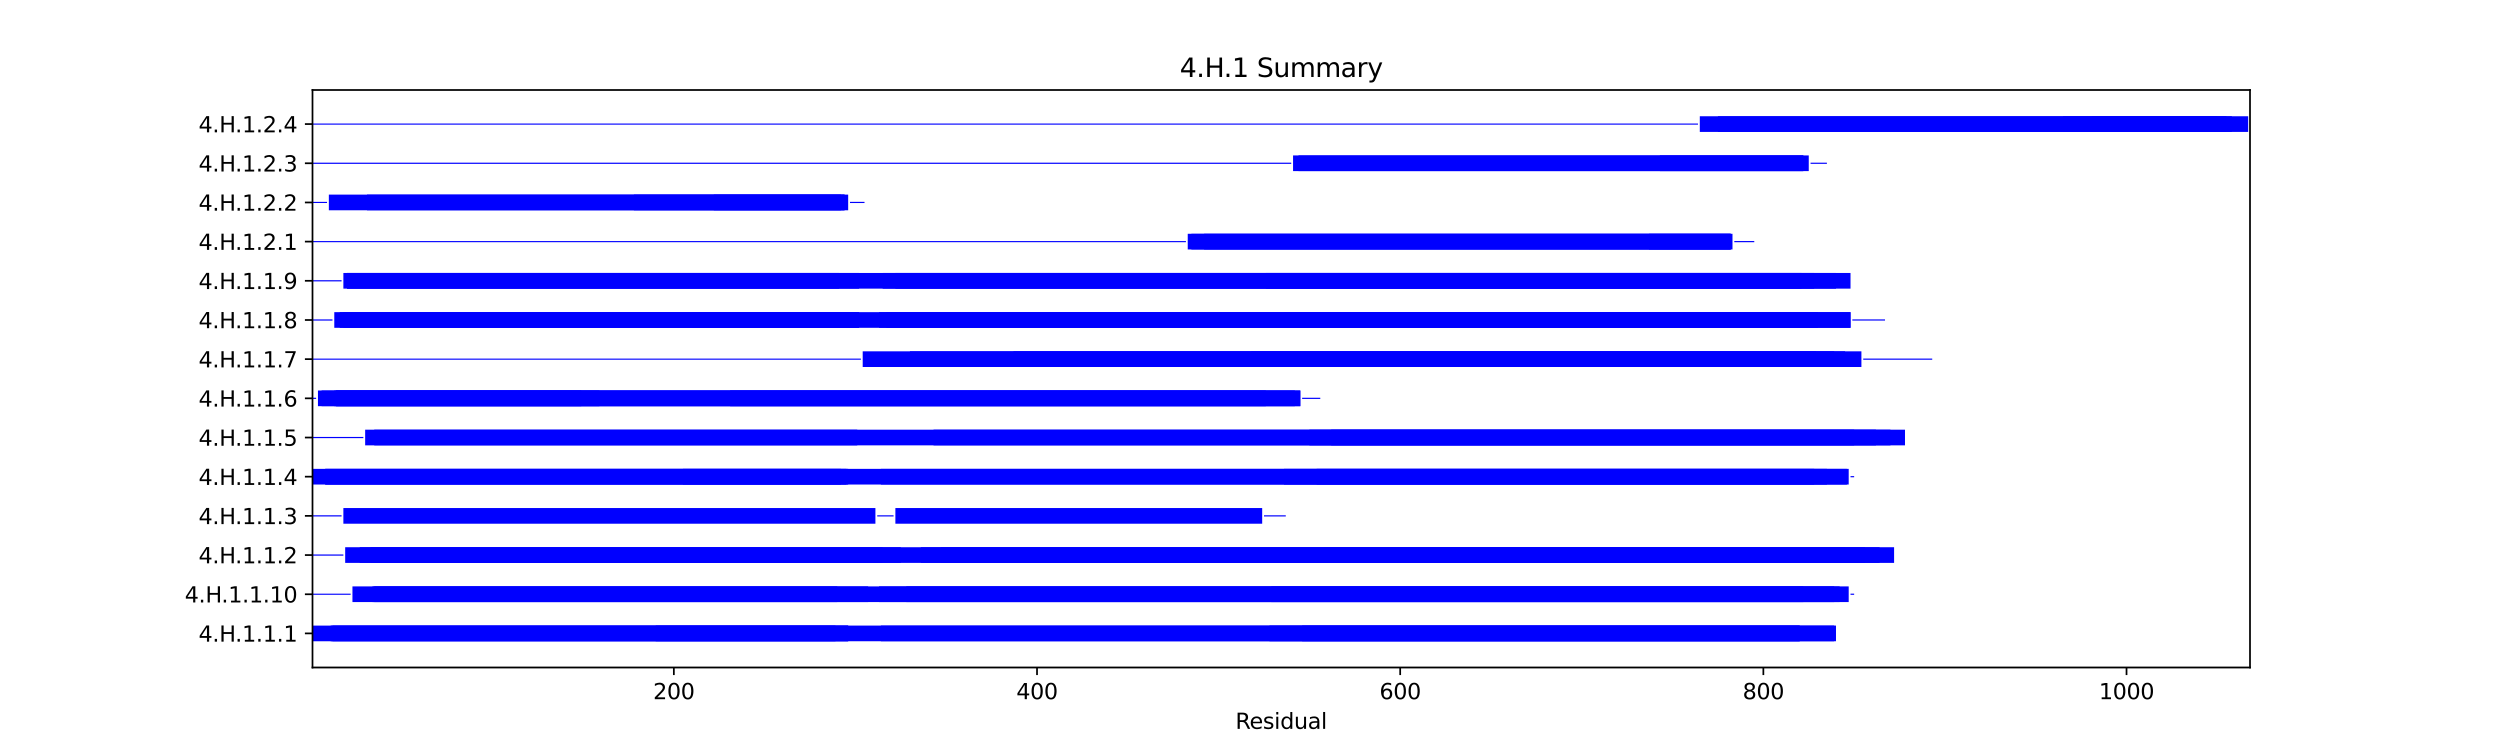 <?xml version="1.0" encoding="utf-8" standalone="no"?>
<!DOCTYPE svg PUBLIC "-//W3C//DTD SVG 1.1//EN"
  "http://www.w3.org/Graphics/SVG/1.1/DTD/svg11.dtd">
<svg xmlns:xlink="http://www.w3.org/1999/xlink" width="1152pt" height="345.6pt" viewBox="0 0 1152 345.6" xmlns="http://www.w3.org/2000/svg" version="1.1">
 <defs>
  <style type="text/css">*{stroke-linejoin: round; stroke-linecap: butt}</style>
 </defs>
 <g id="figure_1">
  <g id="patch_1">
   <path d="M 0 345.6 
L 1152 345.6 
L 1152 0 
L 0 0 
z
" style="fill: #ffffff"/>
  </g>
  <g id="axes_1">
   <g id="patch_2">
    <path d="M 144 307.584 
L 1036.8 307.584 
L 1036.8 41.472 
L 144 41.472 
z
" style="fill: #ffffff"/>
   </g>
   <g id="patch_3">
    <path d="M 144 295.488 
L 390.838 295.488 
L 390.838 288.267 
L 144 288.267 
z
" clip-path="url(#pe091c0c6fc)" style="fill: #0000ff"/>
   </g>
   <g id="patch_4">
    <path d="M 152.367 295.488 
L 845.187 295.488 
L 845.187 288.267 
L 152.367 288.267 
z
" clip-path="url(#pe091c0c6fc)" style="fill: #0000ff"/>
   </g>
   <g id="patch_5">
    <path d="M 153.204 295.488 
L 384.981 295.488 
L 384.981 288.267 
L 153.204 288.267 
z
" clip-path="url(#pe091c0c6fc)" style="fill: #0000ff"/>
   </g>
   <g id="patch_6">
    <path d="M 302.144 295.488 
L 390.838 295.488 
L 390.838 288.267 
L 302.144 288.267 
z
" clip-path="url(#pe091c0c6fc)" style="fill: #0000ff"/>
   </g>
   <g id="patch_7">
    <path d="M 405.899 295.488 
L 846.024 295.488 
L 846.024 288.267 
L 405.899 288.267 
z
" clip-path="url(#pe091c0c6fc)" style="fill: #0000ff"/>
   </g>
   <g id="patch_8">
    <path d="M 584.961 295.488 
L 829.289 295.488 
L 829.289 288.267 
L 584.961 288.267 
z
" clip-path="url(#pe091c0c6fc)" style="fill: #0000ff"/>
   </g>
   <g id="patch_9">
    <path d="M 600.022 295.488 
L 829.289 295.488 
L 829.289 288.267 
L 600.022 288.267 
z
" clip-path="url(#pe091c0c6fc)" style="fill: #0000ff"/>
   </g>
   <g id="patch_10">
    <path d="M 144 274.094 
L 161.572 274.094 
L 161.572 273.553 
L 144 273.553 
z
" clip-path="url(#pe091c0c6fc)" style="fill: #0000ff"/>
   </g>
   <g id="patch_11">
    <path d="M 162.408 277.434 
L 845.187 277.434 
L 845.187 270.213 
L 162.408 270.213 
z
" clip-path="url(#pe091c0c6fc)" style="fill: #0000ff"/>
   </g>
   <g id="patch_12">
    <path d="M 171.612 277.434 
L 400.042 277.434 
L 400.042 270.213 
L 171.612 270.213 
z
" clip-path="url(#pe091c0c6fc)" style="fill: #0000ff"/>
   </g>
   <g id="patch_13">
    <path d="M 172.449 277.434 
L 385.817 277.434 
L 385.817 270.213 
L 172.449 270.213 
z
" clip-path="url(#pe091c0c6fc)" style="fill: #0000ff"/>
   </g>
   <g id="patch_14">
    <path d="M 405.062 277.434 
L 851.881 277.434 
L 851.881 270.213 
L 405.062 270.213 
z
" clip-path="url(#pe091c0c6fc)" style="fill: #0000ff"/>
   </g>
   <g id="patch_15">
    <path d="M 417.613 277.434 
L 847.697 277.434 
L 847.697 270.213 
L 417.613 270.213 
z
" clip-path="url(#pe091c0c6fc)" style="fill: #0000ff"/>
   </g>
   <g id="patch_16">
    <path d="M 585.798 277.434 
L 830.962 277.434 
L 830.962 270.213 
L 585.798 270.213 
z
" clip-path="url(#pe091c0c6fc)" style="fill: #0000ff"/>
   </g>
   <g id="patch_17">
    <path d="M 852.718 274.094 
L 854.391 274.094 
L 854.391 273.553 
L 852.718 273.553 
z
" clip-path="url(#pe091c0c6fc)" style="fill: #0000ff"/>
   </g>
   <g id="patch_18">
    <path d="M 144 256.041 
L 158.225 256.041 
L 158.225 255.499 
L 144 255.499 
z
" clip-path="url(#pe091c0c6fc)" style="fill: #0000ff"/>
   </g>
   <g id="patch_19">
    <path d="M 159.061 259.381 
L 415.103 259.381 
L 415.103 252.159 
L 159.061 252.159 
z
" clip-path="url(#pe091c0c6fc)" style="fill: #0000ff"/>
   </g>
   <g id="patch_20">
    <path d="M 165.755 259.381 
L 866.105 259.381 
L 866.105 252.159 
L 165.755 252.159 
z
" clip-path="url(#pe091c0c6fc)" style="fill: #0000ff"/>
   </g>
   <g id="patch_21">
    <path d="M 170.776 259.381 
L 406.736 259.381 
L 406.736 252.159 
L 170.776 252.159 
z
" clip-path="url(#pe091c0c6fc)" style="fill: #0000ff"/>
   </g>
   <g id="patch_22">
    <path d="M 424.307 259.381 
L 872.799 259.381 
L 872.799 252.159 
L 424.307 252.159 
z
" clip-path="url(#pe091c0c6fc)" style="fill: #0000ff"/>
   </g>
   <g id="patch_23">
    <path d="M 433.512 259.381 
L 859.411 259.381 
L 859.411 252.159 
L 433.512 252.159 
z
" clip-path="url(#pe091c0c6fc)" style="fill: #0000ff"/>
   </g>
   <g id="patch_24">
    <path d="M 610.063 259.381 
L 850.207 259.381 
L 850.207 252.159 
L 610.063 252.159 
z
" clip-path="url(#pe091c0c6fc)" style="fill: #0000ff"/>
   </g>
   <g id="patch_25">
    <path d="M 144 237.987 
L 157.388 237.987 
L 157.388 237.445 
L 144 237.445 
z
" clip-path="url(#pe091c0c6fc)" style="fill: #0000ff"/>
   </g>
   <g id="patch_26">
    <path d="M 158.225 241.327 
L 403.389 241.327 
L 403.389 234.105 
L 158.225 234.105 
z
" clip-path="url(#pe091c0c6fc)" style="fill: #0000ff"/>
   </g>
   <g id="patch_27">
    <path d="M 404.226 237.987 
L 411.756 237.987 
L 411.756 237.445 
L 404.226 237.445 
z
" clip-path="url(#pe091c0c6fc)" style="fill: #0000ff"/>
   </g>
   <g id="patch_28">
    <path d="M 412.593 241.327 
L 581.614 241.327 
L 581.614 234.105 
L 412.593 234.105 
z
" clip-path="url(#pe091c0c6fc)" style="fill: #0000ff"/>
   </g>
   <g id="patch_29">
    <path d="M 582.451 237.987 
L 592.492 237.987 
L 592.492 237.445 
L 582.451 237.445 
z
" clip-path="url(#pe091c0c6fc)" style="fill: #0000ff"/>
   </g>
   <g id="patch_30">
    <path d="M 144 223.273 
L 390.001 223.273 
L 390.001 216.052 
L 144 216.052 
z
" clip-path="url(#pe091c0c6fc)" style="fill: #0000ff"/>
   </g>
   <g id="patch_31">
    <path d="M 149.857 223.273 
L 851.881 223.273 
L 851.881 216.052 
L 149.857 216.052 
z
" clip-path="url(#pe091c0c6fc)" style="fill: #0000ff"/>
   </g>
   <g id="patch_32">
    <path d="M 149.857 223.273 
L 387.491 223.273 
L 387.491 216.052 
L 149.857 216.052 
z
" clip-path="url(#pe091c0c6fc)" style="fill: #0000ff"/>
   </g>
   <g id="patch_33">
    <path d="M 314.695 223.273 
L 390.838 223.273 
L 390.838 216.052 
L 314.695 216.052 
z
" clip-path="url(#pe091c0c6fc)" style="fill: #0000ff"/>
   </g>
   <g id="patch_34">
    <path d="M 405.899 223.273 
L 851.044 223.273 
L 851.044 216.052 
L 405.899 216.052 
z
" clip-path="url(#pe091c0c6fc)" style="fill: #0000ff"/>
   </g>
   <g id="patch_35">
    <path d="M 591.655 223.273 
L 835.983 223.273 
L 835.983 216.052 
L 591.655 216.052 
z
" clip-path="url(#pe091c0c6fc)" style="fill: #0000ff"/>
   </g>
   <g id="patch_36">
    <path d="M 606.716 223.273 
L 841.84 223.273 
L 841.84 216.052 
L 606.716 216.052 
z
" clip-path="url(#pe091c0c6fc)" style="fill: #0000ff"/>
   </g>
   <g id="patch_37">
    <path d="M 852.718 219.933 
L 854.391 219.933 
L 854.391 219.392 
L 852.718 219.392 
z
" clip-path="url(#pe091c0c6fc)" style="fill: #0000ff"/>
   </g>
   <g id="patch_38">
    <path d="M 144 201.879 
L 167.429 201.879 
L 167.429 201.338 
L 144 201.338 
z
" clip-path="url(#pe091c0c6fc)" style="fill: #0000ff"/>
   </g>
   <g id="patch_39">
    <path d="M 168.265 205.219 
L 871.126 205.219 
L 871.126 197.998 
L 168.265 197.998 
z
" clip-path="url(#pe091c0c6fc)" style="fill: #0000ff"/>
   </g>
   <g id="patch_40">
    <path d="M 172.449 205.219 
L 395.022 205.219 
L 395.022 197.998 
L 172.449 197.998 
z
" clip-path="url(#pe091c0c6fc)" style="fill: #0000ff"/>
   </g>
   <g id="patch_41">
    <path d="M 430.165 205.219 
L 877.82 205.219 
L 877.82 197.998 
L 430.165 197.998 
z
" clip-path="url(#pe091c0c6fc)" style="fill: #0000ff"/>
   </g>
   <g id="patch_42">
    <path d="M 603.369 205.219 
L 864.432 205.219 
L 864.432 197.998 
L 603.369 197.998 
z
" clip-path="url(#pe091c0c6fc)" style="fill: #0000ff"/>
   </g>
   <g id="patch_43">
    <path d="M 613.41 205.219 
L 854.391 205.219 
L 854.391 197.998 
L 613.41 197.998 
z
" clip-path="url(#pe091c0c6fc)" style="fill: #0000ff"/>
   </g>
   <g id="patch_44">
    <path d="M 144 183.826 
L 145.673 183.826 
L 145.673 183.284 
L 144 183.284 
z
" clip-path="url(#pe091c0c6fc)" style="fill: #0000ff"/>
   </g>
   <g id="patch_45">
    <path d="M 146.51 187.166 
L 599.186 187.166 
L 599.186 179.944 
L 146.51 179.944 
z
" clip-path="url(#pe091c0c6fc)" style="fill: #0000ff"/>
   </g>
   <g id="patch_46">
    <path d="M 148.184 187.166 
L 276.205 187.166 
L 276.205 179.944 
L 148.184 179.944 
z
" clip-path="url(#pe091c0c6fc)" style="fill: #0000ff"/>
   </g>
   <g id="patch_47">
    <path d="M 154.041 187.166 
L 596.676 187.166 
L 596.676 179.944 
L 154.041 179.944 
z
" clip-path="url(#pe091c0c6fc)" style="fill: #0000ff"/>
   </g>
   <g id="patch_48">
    <path d="M 154.878 187.166 
L 599.186 187.166 
L 599.186 179.944 
L 154.878 179.944 
z
" clip-path="url(#pe091c0c6fc)" style="fill: #0000ff"/>
   </g>
   <g id="patch_49">
    <path d="M 154.878 187.166 
L 267.837 187.166 
L 267.837 179.944 
L 154.878 179.944 
z
" clip-path="url(#pe091c0c6fc)" style="fill: #0000ff"/>
   </g>
   <g id="patch_50">
    <path d="M 336.45 187.166 
L 583.288 187.166 
L 583.288 179.944 
L 336.45 179.944 
z
" clip-path="url(#pe091c0c6fc)" style="fill: #0000ff"/>
   </g>
   <g id="patch_51">
    <path d="M 600.022 183.826 
L 608.39 183.826 
L 608.39 183.284 
L 600.022 183.284 
z
" clip-path="url(#pe091c0c6fc)" style="fill: #0000ff"/>
   </g>
   <g id="patch_52">
    <path d="M 144 165.772 
L 396.695 165.772 
L 396.695 165.23 
L 144 165.23 
z
" clip-path="url(#pe091c0c6fc)" style="fill: #0000ff"/>
   </g>
   <g id="patch_53">
    <path d="M 397.532 169.112 
L 857.738 169.112 
L 857.738 161.89 
L 397.532 161.89 
z
" clip-path="url(#pe091c0c6fc)" style="fill: #0000ff"/>
   </g>
   <g id="patch_54">
    <path d="M 419.287 169.112 
L 850.207 169.112 
L 850.207 161.89 
L 419.287 161.89 
z
" clip-path="url(#pe091c0c6fc)" style="fill: #0000ff"/>
   </g>
   <g id="patch_55">
    <path d="M 466.981 169.112 
L 845.187 169.112 
L 845.187 161.89 
L 466.981 161.89 
z
" clip-path="url(#pe091c0c6fc)" style="fill: #0000ff"/>
   </g>
   <g id="patch_56">
    <path d="M 576.594 169.112 
L 836.819 169.112 
L 836.819 161.89 
L 576.594 161.89 
z
" clip-path="url(#pe091c0c6fc)" style="fill: #0000ff"/>
   </g>
   <g id="patch_57">
    <path d="M 858.575 165.772 
L 890.371 165.772 
L 890.371 165.23 
L 858.575 165.23 
z
" clip-path="url(#pe091c0c6fc)" style="fill: #0000ff"/>
   </g>
   <g id="patch_58">
    <path d="M 144 147.718 
L 153.204 147.718 
L 153.204 147.177 
L 144 147.177 
z
" clip-path="url(#pe091c0c6fc)" style="fill: #0000ff"/>
   </g>
   <g id="patch_59">
    <path d="M 154.041 151.058 
L 395.858 151.058 
L 395.858 143.837 
L 154.041 143.837 
z
" clip-path="url(#pe091c0c6fc)" style="fill: #0000ff"/>
   </g>
   <g id="patch_60">
    <path d="M 156.551 151.058 
L 852.718 151.058 
L 852.718 143.837 
L 156.551 143.837 
z
" clip-path="url(#pe091c0c6fc)" style="fill: #0000ff"/>
   </g>
   <g id="patch_61">
    <path d="M 158.225 151.058 
L 391.675 151.058 
L 391.675 143.837 
L 158.225 143.837 
z
" clip-path="url(#pe091c0c6fc)" style="fill: #0000ff"/>
   </g>
   <g id="patch_62">
    <path d="M 318.878 151.058 
L 395.858 151.058 
L 395.858 143.837 
L 318.878 143.837 
z
" clip-path="url(#pe091c0c6fc)" style="fill: #0000ff"/>
   </g>
   <g id="patch_63">
    <path d="M 405.062 151.058 
L 852.718 151.058 
L 852.718 143.837 
L 405.062 143.837 
z
" clip-path="url(#pe091c0c6fc)" style="fill: #0000ff"/>
   </g>
   <g id="patch_64">
    <path d="M 408.409 151.058 
L 837.656 151.058 
L 837.656 143.837 
L 408.409 143.837 
z
" clip-path="url(#pe091c0c6fc)" style="fill: #0000ff"/>
   </g>
   <g id="patch_65">
    <path d="M 591.655 151.058 
L 837.656 151.058 
L 837.656 143.837 
L 591.655 143.837 
z
" clip-path="url(#pe091c0c6fc)" style="fill: #0000ff"/>
   </g>
   <g id="patch_66">
    <path d="M 853.554 147.718 
L 868.616 147.718 
L 868.616 147.177 
L 853.554 147.177 
z
" clip-path="url(#pe091c0c6fc)" style="fill: #0000ff"/>
   </g>
   <g id="patch_67">
    <path d="M 144 129.664 
L 157.388 129.664 
L 157.388 129.123 
L 144 129.123 
z
" clip-path="url(#pe091c0c6fc)" style="fill: #0000ff"/>
   </g>
   <g id="patch_68">
    <path d="M 158.225 133.004 
L 846.024 133.004 
L 846.024 125.783 
L 158.225 125.783 
z
" clip-path="url(#pe091c0c6fc)" style="fill: #0000ff"/>
   </g>
   <g id="patch_69">
    <path d="M 159.898 133.004 
L 395.858 133.004 
L 395.858 125.783 
L 159.898 125.783 
z
" clip-path="url(#pe091c0c6fc)" style="fill: #0000ff"/>
   </g>
   <g id="patch_70">
    <path d="M 159.898 133.004 
L 386.654 133.004 
L 386.654 125.783 
L 159.898 125.783 
z
" clip-path="url(#pe091c0c6fc)" style="fill: #0000ff"/>
   </g>
   <g id="patch_71">
    <path d="M 406.736 133.004 
L 852.718 133.004 
L 852.718 125.783 
L 406.736 125.783 
z
" clip-path="url(#pe091c0c6fc)" style="fill: #0000ff"/>
   </g>
   <g id="patch_72">
    <path d="M 412.593 133.004 
L 835.983 133.004 
L 835.983 125.783 
L 412.593 125.783 
z
" clip-path="url(#pe091c0c6fc)" style="fill: #0000ff"/>
   </g>
   <g id="patch_73">
    <path d="M 583.288 133.004 
L 830.126 133.004 
L 830.126 125.783 
L 583.288 125.783 
z
" clip-path="url(#pe091c0c6fc)" style="fill: #0000ff"/>
   </g>
   <g id="patch_74">
    <path d="M 144 111.611 
L 546.471 111.611 
L 546.471 111.069 
L 144 111.069 
z
" clip-path="url(#pe091c0c6fc)" style="fill: #0000ff"/>
   </g>
   <g id="patch_75">
    <path d="M 547.308 114.951 
L 797.493 114.951 
L 797.493 107.729 
L 547.308 107.729 
z
" clip-path="url(#pe091c0c6fc)" style="fill: #0000ff"/>
   </g>
   <g id="patch_76">
    <path d="M 548.981 114.951 
L 798.33 114.951 
L 798.33 107.729 
L 548.981 107.729 
z
" clip-path="url(#pe091c0c6fc)" style="fill: #0000ff"/>
   </g>
   <g id="patch_77">
    <path d="M 554.839 114.951 
L 797.493 114.951 
L 797.493 107.729 
L 554.839 107.729 
z
" clip-path="url(#pe091c0c6fc)" style="fill: #0000ff"/>
   </g>
   <g id="patch_78">
    <path d="M 759.84 114.951 
L 797.493 114.951 
L 797.493 107.729 
L 759.84 107.729 
z
" clip-path="url(#pe091c0c6fc)" style="fill: #0000ff"/>
   </g>
   <g id="patch_79">
    <path d="M 799.166 111.611 
L 808.37 111.611 
L 808.37 111.069 
L 799.166 111.069 
z
" clip-path="url(#pe091c0c6fc)" style="fill: #0000ff"/>
   </g>
   <g id="patch_80">
    <path d="M 144 93.557 
L 150.694 93.557 
L 150.694 93.015 
L 144 93.015 
z
" clip-path="url(#pe091c0c6fc)" style="fill: #0000ff"/>
   </g>
   <g id="patch_81">
    <path d="M 151.531 96.897 
L 387.491 96.897 
L 387.491 89.675 
L 151.531 89.675 
z
" clip-path="url(#pe091c0c6fc)" style="fill: #0000ff"/>
   </g>
   <g id="patch_82">
    <path d="M 169.102 96.897 
L 390.838 96.897 
L 390.838 89.675 
L 169.102 89.675 
z
" clip-path="url(#pe091c0c6fc)" style="fill: #0000ff"/>
   </g>
   <g id="patch_83">
    <path d="M 292.103 96.897 
L 389.164 96.897 
L 389.164 89.675 
L 292.103 89.675 
z
" clip-path="url(#pe091c0c6fc)" style="fill: #0000ff"/>
   </g>
   <g id="patch_84">
    <path d="M 328.919 96.897 
L 389.164 96.897 
L 389.164 89.675 
L 328.919 89.675 
z
" clip-path="url(#pe091c0c6fc)" style="fill: #0000ff"/>
   </g>
   <g id="patch_85">
    <path d="M 391.675 93.557 
L 398.369 93.557 
L 398.369 93.015 
L 391.675 93.015 
z
" clip-path="url(#pe091c0c6fc)" style="fill: #0000ff"/>
   </g>
   <g id="patch_86">
    <path d="M 144 75.503 
L 595.002 75.503 
L 595.002 74.962 
L 144 74.962 
z
" clip-path="url(#pe091c0c6fc)" style="fill: #0000ff"/>
   </g>
   <g id="patch_87">
    <path d="M 595.839 78.843 
L 830.962 78.843 
L 830.962 71.622 
L 595.839 71.622 
z
" clip-path="url(#pe091c0c6fc)" style="fill: #0000ff"/>
   </g>
   <g id="patch_88">
    <path d="M 598.349 78.843 
L 833.473 78.843 
L 833.473 71.622 
L 598.349 71.622 
z
" clip-path="url(#pe091c0c6fc)" style="fill: #0000ff"/>
   </g>
   <g id="patch_89">
    <path d="M 764.86 78.843 
L 830.962 78.843 
L 830.962 71.622 
L 764.86 71.622 
z
" clip-path="url(#pe091c0c6fc)" style="fill: #0000ff"/>
   </g>
   <g id="patch_90">
    <path d="M 834.309 75.503 
L 841.84 75.503 
L 841.84 74.962 
L 834.309 74.962 
z
" clip-path="url(#pe091c0c6fc)" style="fill: #0000ff"/>
   </g>
   <g id="patch_91">
    <path d="M 144 57.45 
L 782.431 57.45 
L 782.431 56.908 
L 144 56.908 
z
" clip-path="url(#pe091c0c6fc)" style="fill: #0000ff"/>
   </g>
   <g id="patch_92">
    <path d="M 783.268 60.789 
L 1035.963 60.789 
L 1035.963 53.568 
L 783.268 53.568 
z
" clip-path="url(#pe091c0c6fc)" style="fill: #0000ff"/>
   </g>
   <g id="patch_93">
    <path d="M 791.636 60.789 
L 1025.922 60.789 
L 1025.922 53.568 
L 791.636 53.568 
z
" clip-path="url(#pe091c0c6fc)" style="fill: #0000ff"/>
   </g>
   <g id="patch_94">
    <path d="M 950.616 60.789 
L 1021.739 60.789 
L 1021.739 53.568 
L 950.616 53.568 
z
" clip-path="url(#pe091c0c6fc)" style="fill: #0000ff"/>
   </g>
   <g id="patch_95">
    <path d="M 964.004 60.789 
L 1028.433 60.789 
L 1028.433 53.568 
L 964.004 53.568 
z
" clip-path="url(#pe091c0c6fc)" style="fill: #0000ff"/>
   </g>
   <g id="patch_96">
    <path d="M 1036.8 57.45 
L 1036.8 57.45 
L 1036.8 56.908 
L 1036.8 56.908 
z
" clip-path="url(#pe091c0c6fc)" style="fill: #0000ff"/>
   </g>
   <g id="matplotlib.axis_1">
    <g id="xtick_1">
     <g id="line2d_1">
      <defs>
       <path id="mc19aa1c85c" d="M 0 0 
L 0 3.5 
" style="stroke: #000000; stroke-width: 0.8"/>
      </defs>
      <g>
       <use xlink:href="#mc19aa1c85c" x="310.511" y="307.584" style="stroke: #000000; stroke-width: 0.8"/>
      </g>
     </g>
     <g id="text_1">
      <!-- 200 -->
      <g transform="translate(300.967 322.182) scale(0.1 -0.1)">
       <defs>
        <path id="DejaVuSans-32" d="M 1228 531 
L 3431 531 
L 3431 0 
L 469 0 
L 469 531 
Q 828 903 1448 1529 
Q 2069 2156 2228 2338 
Q 2531 2678 2651 2914 
Q 2772 3150 2772 3378 
Q 2772 3750 2511 3984 
Q 2250 4219 1831 4219 
Q 1534 4219 1204 4116 
Q 875 4013 500 3803 
L 500 4441 
Q 881 4594 1212 4672 
Q 1544 4750 1819 4750 
Q 2544 4750 2975 4387 
Q 3406 4025 3406 3419 
Q 3406 3131 3298 2873 
Q 3191 2616 2906 2266 
Q 2828 2175 2409 1742 
Q 1991 1309 1228 531 
z
" transform="scale(0.016)"/>
        <path id="DejaVuSans-30" d="M 2034 4250 
Q 1547 4250 1301 3770 
Q 1056 3291 1056 2328 
Q 1056 1369 1301 889 
Q 1547 409 2034 409 
Q 2525 409 2770 889 
Q 3016 1369 3016 2328 
Q 3016 3291 2770 3770 
Q 2525 4250 2034 4250 
z
M 2034 4750 
Q 2819 4750 3233 4129 
Q 3647 3509 3647 2328 
Q 3647 1150 3233 529 
Q 2819 -91 2034 -91 
Q 1250 -91 836 529 
Q 422 1150 422 2328 
Q 422 3509 836 4129 
Q 1250 4750 2034 4750 
z
" transform="scale(0.016)"/>
       </defs>
       <use xlink:href="#DejaVuSans-32"/>
       <use xlink:href="#DejaVuSans-30" x="63.623"/>
       <use xlink:href="#DejaVuSans-30" x="127.246"/>
      </g>
     </g>
    </g>
    <g id="xtick_2">
     <g id="line2d_2">
      <g>
       <use xlink:href="#mc19aa1c85c" x="477.859" y="307.584" style="stroke: #000000; stroke-width: 0.8"/>
      </g>
     </g>
     <g id="text_2">
      <!-- 400 -->
      <g transform="translate(468.315 322.182) scale(0.1 -0.1)">
       <defs>
        <path id="DejaVuSans-34" d="M 2419 4116 
L 825 1625 
L 2419 1625 
L 2419 4116 
z
M 2253 4666 
L 3047 4666 
L 3047 1625 
L 3713 1625 
L 3713 1100 
L 3047 1100 
L 3047 0 
L 2419 0 
L 2419 1100 
L 313 1100 
L 313 1709 
L 2253 4666 
z
" transform="scale(0.016)"/>
       </defs>
       <use xlink:href="#DejaVuSans-34"/>
       <use xlink:href="#DejaVuSans-30" x="63.623"/>
       <use xlink:href="#DejaVuSans-30" x="127.246"/>
      </g>
     </g>
    </g>
    <g id="xtick_3">
     <g id="line2d_3">
      <g>
       <use xlink:href="#mc19aa1c85c" x="645.206" y="307.584" style="stroke: #000000; stroke-width: 0.8"/>
      </g>
     </g>
     <g id="text_3">
      <!-- 600 -->
      <g transform="translate(635.663 322.182) scale(0.1 -0.1)">
       <defs>
        <path id="DejaVuSans-36" d="M 2113 2584 
Q 1688 2584 1439 2293 
Q 1191 2003 1191 1497 
Q 1191 994 1439 701 
Q 1688 409 2113 409 
Q 2538 409 2786 701 
Q 3034 994 3034 1497 
Q 3034 2003 2786 2293 
Q 2538 2584 2113 2584 
z
M 3366 4563 
L 3366 3988 
Q 3128 4100 2886 4159 
Q 2644 4219 2406 4219 
Q 1781 4219 1451 3797 
Q 1122 3375 1075 2522 
Q 1259 2794 1537 2939 
Q 1816 3084 2150 3084 
Q 2853 3084 3261 2657 
Q 3669 2231 3669 1497 
Q 3669 778 3244 343 
Q 2819 -91 2113 -91 
Q 1303 -91 875 529 
Q 447 1150 447 2328 
Q 447 3434 972 4092 
Q 1497 4750 2381 4750 
Q 2619 4750 2861 4703 
Q 3103 4656 3366 4563 
z
" transform="scale(0.016)"/>
       </defs>
       <use xlink:href="#DejaVuSans-36"/>
       <use xlink:href="#DejaVuSans-30" x="63.623"/>
       <use xlink:href="#DejaVuSans-30" x="127.246"/>
      </g>
     </g>
    </g>
    <g id="xtick_4">
     <g id="line2d_4">
      <g>
       <use xlink:href="#mc19aa1c85c" x="812.554" y="307.584" style="stroke: #000000; stroke-width: 0.8"/>
      </g>
     </g>
     <g id="text_4">
      <!-- 800 -->
      <g transform="translate(803.01 322.182) scale(0.1 -0.1)">
       <defs>
        <path id="DejaVuSans-38" d="M 2034 2216 
Q 1584 2216 1326 1975 
Q 1069 1734 1069 1313 
Q 1069 891 1326 650 
Q 1584 409 2034 409 
Q 2484 409 2743 651 
Q 3003 894 3003 1313 
Q 3003 1734 2745 1975 
Q 2488 2216 2034 2216 
z
M 1403 2484 
Q 997 2584 770 2862 
Q 544 3141 544 3541 
Q 544 4100 942 4425 
Q 1341 4750 2034 4750 
Q 2731 4750 3128 4425 
Q 3525 4100 3525 3541 
Q 3525 3141 3298 2862 
Q 3072 2584 2669 2484 
Q 3125 2378 3379 2068 
Q 3634 1759 3634 1313 
Q 3634 634 3220 271 
Q 2806 -91 2034 -91 
Q 1263 -91 848 271 
Q 434 634 434 1313 
Q 434 1759 690 2068 
Q 947 2378 1403 2484 
z
M 1172 3481 
Q 1172 3119 1398 2916 
Q 1625 2713 2034 2713 
Q 2441 2713 2670 2916 
Q 2900 3119 2900 3481 
Q 2900 3844 2670 4047 
Q 2441 4250 2034 4250 
Q 1625 4250 1398 4047 
Q 1172 3844 1172 3481 
z
" transform="scale(0.016)"/>
       </defs>
       <use xlink:href="#DejaVuSans-38"/>
       <use xlink:href="#DejaVuSans-30" x="63.623"/>
       <use xlink:href="#DejaVuSans-30" x="127.246"/>
      </g>
     </g>
    </g>
    <g id="xtick_5">
     <g id="line2d_5">
      <g>
       <use xlink:href="#mc19aa1c85c" x="979.902" y="307.584" style="stroke: #000000; stroke-width: 0.8"/>
      </g>
     </g>
     <g id="text_5">
      <!-- 1000 -->
      <g transform="translate(967.177 322.182) scale(0.1 -0.1)">
       <defs>
        <path id="DejaVuSans-31" d="M 794 531 
L 1825 531 
L 1825 4091 
L 703 3866 
L 703 4441 
L 1819 4666 
L 2450 4666 
L 2450 531 
L 3481 531 
L 3481 0 
L 794 0 
L 794 531 
z
" transform="scale(0.016)"/>
       </defs>
       <use xlink:href="#DejaVuSans-31"/>
       <use xlink:href="#DejaVuSans-30" x="63.623"/>
       <use xlink:href="#DejaVuSans-30" x="127.246"/>
       <use xlink:href="#DejaVuSans-30" x="190.869"/>
      </g>
     </g>
    </g>
    <g id="text_6">
     <!-- Residual -->
     <g transform="translate(569.284 335.861) scale(0.1 -0.1)">
      <defs>
       <path id="DejaVuSans-52" d="M 2841 2188 
Q 3044 2119 3236 1894 
Q 3428 1669 3622 1275 
L 4263 0 
L 3584 0 
L 2988 1197 
Q 2756 1666 2539 1819 
Q 2322 1972 1947 1972 
L 1259 1972 
L 1259 0 
L 628 0 
L 628 4666 
L 2053 4666 
Q 2853 4666 3247 4331 
Q 3641 3997 3641 3322 
Q 3641 2881 3436 2590 
Q 3231 2300 2841 2188 
z
M 1259 4147 
L 1259 2491 
L 2053 2491 
Q 2509 2491 2742 2702 
Q 2975 2913 2975 3322 
Q 2975 3731 2742 3939 
Q 2509 4147 2053 4147 
L 1259 4147 
z
" transform="scale(0.016)"/>
       <path id="DejaVuSans-65" d="M 3597 1894 
L 3597 1613 
L 953 1613 
Q 991 1019 1311 708 
Q 1631 397 2203 397 
Q 2534 397 2845 478 
Q 3156 559 3463 722 
L 3463 178 
Q 3153 47 2828 -22 
Q 2503 -91 2169 -91 
Q 1331 -91 842 396 
Q 353 884 353 1716 
Q 353 2575 817 3079 
Q 1281 3584 2069 3584 
Q 2775 3584 3186 3129 
Q 3597 2675 3597 1894 
z
M 3022 2063 
Q 3016 2534 2758 2815 
Q 2500 3097 2075 3097 
Q 1594 3097 1305 2825 
Q 1016 2553 972 2059 
L 3022 2063 
z
" transform="scale(0.016)"/>
       <path id="DejaVuSans-73" d="M 2834 3397 
L 2834 2853 
Q 2591 2978 2328 3040 
Q 2066 3103 1784 3103 
Q 1356 3103 1142 2972 
Q 928 2841 928 2578 
Q 928 2378 1081 2264 
Q 1234 2150 1697 2047 
L 1894 2003 
Q 2506 1872 2764 1633 
Q 3022 1394 3022 966 
Q 3022 478 2636 193 
Q 2250 -91 1575 -91 
Q 1294 -91 989 -36 
Q 684 19 347 128 
L 347 722 
Q 666 556 975 473 
Q 1284 391 1588 391 
Q 1994 391 2212 530 
Q 2431 669 2431 922 
Q 2431 1156 2273 1281 
Q 2116 1406 1581 1522 
L 1381 1569 
Q 847 1681 609 1914 
Q 372 2147 372 2553 
Q 372 3047 722 3315 
Q 1072 3584 1716 3584 
Q 2034 3584 2315 3537 
Q 2597 3491 2834 3397 
z
" transform="scale(0.016)"/>
       <path id="DejaVuSans-69" d="M 603 3500 
L 1178 3500 
L 1178 0 
L 603 0 
L 603 3500 
z
M 603 4863 
L 1178 4863 
L 1178 4134 
L 603 4134 
L 603 4863 
z
" transform="scale(0.016)"/>
       <path id="DejaVuSans-64" d="M 2906 2969 
L 2906 4863 
L 3481 4863 
L 3481 0 
L 2906 0 
L 2906 525 
Q 2725 213 2448 61 
Q 2172 -91 1784 -91 
Q 1150 -91 751 415 
Q 353 922 353 1747 
Q 353 2572 751 3078 
Q 1150 3584 1784 3584 
Q 2172 3584 2448 3432 
Q 2725 3281 2906 2969 
z
M 947 1747 
Q 947 1113 1208 752 
Q 1469 391 1925 391 
Q 2381 391 2643 752 
Q 2906 1113 2906 1747 
Q 2906 2381 2643 2742 
Q 2381 3103 1925 3103 
Q 1469 3103 1208 2742 
Q 947 2381 947 1747 
z
" transform="scale(0.016)"/>
       <path id="DejaVuSans-75" d="M 544 1381 
L 544 3500 
L 1119 3500 
L 1119 1403 
Q 1119 906 1312 657 
Q 1506 409 1894 409 
Q 2359 409 2629 706 
Q 2900 1003 2900 1516 
L 2900 3500 
L 3475 3500 
L 3475 0 
L 2900 0 
L 2900 538 
Q 2691 219 2414 64 
Q 2138 -91 1772 -91 
Q 1169 -91 856 284 
Q 544 659 544 1381 
z
M 1991 3584 
L 1991 3584 
z
" transform="scale(0.016)"/>
       <path id="DejaVuSans-61" d="M 2194 1759 
Q 1497 1759 1228 1600 
Q 959 1441 959 1056 
Q 959 750 1161 570 
Q 1363 391 1709 391 
Q 2188 391 2477 730 
Q 2766 1069 2766 1631 
L 2766 1759 
L 2194 1759 
z
M 3341 1997 
L 3341 0 
L 2766 0 
L 2766 531 
Q 2569 213 2275 61 
Q 1981 -91 1556 -91 
Q 1019 -91 701 211 
Q 384 513 384 1019 
Q 384 1609 779 1909 
Q 1175 2209 1959 2209 
L 2766 2209 
L 2766 2266 
Q 2766 2663 2505 2880 
Q 2244 3097 1772 3097 
Q 1472 3097 1187 3025 
Q 903 2953 641 2809 
L 641 3341 
Q 956 3463 1253 3523 
Q 1550 3584 1831 3584 
Q 2591 3584 2966 3190 
Q 3341 2797 3341 1997 
z
" transform="scale(0.016)"/>
       <path id="DejaVuSans-6c" d="M 603 4863 
L 1178 4863 
L 1178 0 
L 603 0 
L 603 4863 
z
" transform="scale(0.016)"/>
      </defs>
      <use xlink:href="#DejaVuSans-52"/>
      <use xlink:href="#DejaVuSans-65" x="64.982"/>
      <use xlink:href="#DejaVuSans-73" x="126.506"/>
      <use xlink:href="#DejaVuSans-69" x="178.605"/>
      <use xlink:href="#DejaVuSans-64" x="206.389"/>
      <use xlink:href="#DejaVuSans-75" x="269.865"/>
      <use xlink:href="#DejaVuSans-61" x="333.244"/>
      <use xlink:href="#DejaVuSans-6c" x="394.523"/>
     </g>
    </g>
   </g>
   <g id="matplotlib.axis_2">
    <g id="ytick_1">
     <g id="line2d_6">
      <defs>
       <path id="m16000eb4ba" d="M 0 0 
L -3.5 0 
" style="stroke: #000000; stroke-width: 0.8"/>
      </defs>
      <g>
       <use xlink:href="#m16000eb4ba" x="144" y="291.877" style="stroke: #000000; stroke-width: 0.8"/>
      </g>
     </g>
     <g id="text_7">
      <!-- 4.H.1.1.1 -->
      <g transform="translate(91.492 295.676) scale(0.1 -0.1)">
       <defs>
        <path id="DejaVuSans-2e" d="M 684 794 
L 1344 794 
L 1344 0 
L 684 0 
L 684 794 
z
" transform="scale(0.016)"/>
        <path id="DejaVuSans-48" d="M 628 4666 
L 1259 4666 
L 1259 2753 
L 3553 2753 
L 3553 4666 
L 4184 4666 
L 4184 0 
L 3553 0 
L 3553 2222 
L 1259 2222 
L 1259 0 
L 628 0 
L 628 4666 
z
" transform="scale(0.016)"/>
       </defs>
       <use xlink:href="#DejaVuSans-34"/>
       <use xlink:href="#DejaVuSans-2e" x="63.623"/>
       <use xlink:href="#DejaVuSans-48" x="95.41"/>
       <use xlink:href="#DejaVuSans-2e" x="168.855"/>
       <use xlink:href="#DejaVuSans-31" x="200.643"/>
       <use xlink:href="#DejaVuSans-2e" x="264.266"/>
       <use xlink:href="#DejaVuSans-31" x="296.053"/>
       <use xlink:href="#DejaVuSans-2e" x="359.676"/>
       <use xlink:href="#DejaVuSans-31" x="391.463"/>
      </g>
     </g>
    </g>
    <g id="ytick_2">
     <g id="line2d_7">
      <g>
       <use xlink:href="#m16000eb4ba" x="144" y="273.824" style="stroke: #000000; stroke-width: 0.8"/>
      </g>
     </g>
     <g id="text_8">
      <!-- 4.H.1.1.10 -->
      <g transform="translate(85.13 277.623) scale(0.1 -0.1)">
       <use xlink:href="#DejaVuSans-34"/>
       <use xlink:href="#DejaVuSans-2e" x="63.623"/>
       <use xlink:href="#DejaVuSans-48" x="95.41"/>
       <use xlink:href="#DejaVuSans-2e" x="168.855"/>
       <use xlink:href="#DejaVuSans-31" x="200.643"/>
       <use xlink:href="#DejaVuSans-2e" x="264.266"/>
       <use xlink:href="#DejaVuSans-31" x="296.053"/>
       <use xlink:href="#DejaVuSans-2e" x="359.676"/>
       <use xlink:href="#DejaVuSans-31" x="391.463"/>
       <use xlink:href="#DejaVuSans-30" x="455.086"/>
      </g>
     </g>
    </g>
    <g id="ytick_3">
     <g id="line2d_8">
      <g>
       <use xlink:href="#m16000eb4ba" x="144" y="255.77" style="stroke: #000000; stroke-width: 0.8"/>
      </g>
     </g>
     <g id="text_9">
      <!-- 4.H.1.1.2 -->
      <g transform="translate(91.492 259.569) scale(0.1 -0.1)">
       <use xlink:href="#DejaVuSans-34"/>
       <use xlink:href="#DejaVuSans-2e" x="63.623"/>
       <use xlink:href="#DejaVuSans-48" x="95.41"/>
       <use xlink:href="#DejaVuSans-2e" x="168.855"/>
       <use xlink:href="#DejaVuSans-31" x="200.643"/>
       <use xlink:href="#DejaVuSans-2e" x="264.266"/>
       <use xlink:href="#DejaVuSans-31" x="296.053"/>
       <use xlink:href="#DejaVuSans-2e" x="359.676"/>
       <use xlink:href="#DejaVuSans-32" x="391.463"/>
      </g>
     </g>
    </g>
    <g id="ytick_4">
     <g id="line2d_9">
      <g>
       <use xlink:href="#m16000eb4ba" x="144" y="237.716" style="stroke: #000000; stroke-width: 0.8"/>
      </g>
     </g>
     <g id="text_10">
      <!-- 4.H.1.1.3 -->
      <g transform="translate(91.492 241.515) scale(0.1 -0.1)">
       <defs>
        <path id="DejaVuSans-33" d="M 2597 2516 
Q 3050 2419 3304 2112 
Q 3559 1806 3559 1356 
Q 3559 666 3084 287 
Q 2609 -91 1734 -91 
Q 1441 -91 1130 -33 
Q 819 25 488 141 
L 488 750 
Q 750 597 1062 519 
Q 1375 441 1716 441 
Q 2309 441 2620 675 
Q 2931 909 2931 1356 
Q 2931 1769 2642 2001 
Q 2353 2234 1838 2234 
L 1294 2234 
L 1294 2753 
L 1863 2753 
Q 2328 2753 2575 2939 
Q 2822 3125 2822 3475 
Q 2822 3834 2567 4026 
Q 2313 4219 1838 4219 
Q 1578 4219 1281 4162 
Q 984 4106 628 3988 
L 628 4550 
Q 988 4650 1302 4700 
Q 1616 4750 1894 4750 
Q 2613 4750 3031 4423 
Q 3450 4097 3450 3541 
Q 3450 3153 3228 2886 
Q 3006 2619 2597 2516 
z
" transform="scale(0.016)"/>
       </defs>
       <use xlink:href="#DejaVuSans-34"/>
       <use xlink:href="#DejaVuSans-2e" x="63.623"/>
       <use xlink:href="#DejaVuSans-48" x="95.41"/>
       <use xlink:href="#DejaVuSans-2e" x="168.855"/>
       <use xlink:href="#DejaVuSans-31" x="200.643"/>
       <use xlink:href="#DejaVuSans-2e" x="264.266"/>
       <use xlink:href="#DejaVuSans-31" x="296.053"/>
       <use xlink:href="#DejaVuSans-2e" x="359.676"/>
       <use xlink:href="#DejaVuSans-33" x="391.463"/>
      </g>
     </g>
    </g>
    <g id="ytick_5">
     <g id="line2d_10">
      <g>
       <use xlink:href="#m16000eb4ba" x="144" y="219.662" style="stroke: #000000; stroke-width: 0.8"/>
      </g>
     </g>
     <g id="text_11">
      <!-- 4.H.1.1.4 -->
      <g transform="translate(91.492 223.462) scale(0.1 -0.1)">
       <use xlink:href="#DejaVuSans-34"/>
       <use xlink:href="#DejaVuSans-2e" x="63.623"/>
       <use xlink:href="#DejaVuSans-48" x="95.41"/>
       <use xlink:href="#DejaVuSans-2e" x="168.855"/>
       <use xlink:href="#DejaVuSans-31" x="200.643"/>
       <use xlink:href="#DejaVuSans-2e" x="264.266"/>
       <use xlink:href="#DejaVuSans-31" x="296.053"/>
       <use xlink:href="#DejaVuSans-2e" x="359.676"/>
       <use xlink:href="#DejaVuSans-34" x="391.463"/>
      </g>
     </g>
    </g>
    <g id="ytick_6">
     <g id="line2d_11">
      <g>
       <use xlink:href="#m16000eb4ba" x="144" y="201.609" style="stroke: #000000; stroke-width: 0.8"/>
      </g>
     </g>
     <g id="text_12">
      <!-- 4.H.1.1.5 -->
      <g transform="translate(91.492 205.408) scale(0.1 -0.1)">
       <defs>
        <path id="DejaVuSans-35" d="M 691 4666 
L 3169 4666 
L 3169 4134 
L 1269 4134 
L 1269 2991 
Q 1406 3038 1543 3061 
Q 1681 3084 1819 3084 
Q 2600 3084 3056 2656 
Q 3513 2228 3513 1497 
Q 3513 744 3044 326 
Q 2575 -91 1722 -91 
Q 1428 -91 1123 -41 
Q 819 9 494 109 
L 494 744 
Q 775 591 1075 516 
Q 1375 441 1709 441 
Q 2250 441 2565 725 
Q 2881 1009 2881 1497 
Q 2881 1984 2565 2268 
Q 2250 2553 1709 2553 
Q 1456 2553 1204 2497 
Q 953 2441 691 2322 
L 691 4666 
z
" transform="scale(0.016)"/>
       </defs>
       <use xlink:href="#DejaVuSans-34"/>
       <use xlink:href="#DejaVuSans-2e" x="63.623"/>
       <use xlink:href="#DejaVuSans-48" x="95.41"/>
       <use xlink:href="#DejaVuSans-2e" x="168.855"/>
       <use xlink:href="#DejaVuSans-31" x="200.643"/>
       <use xlink:href="#DejaVuSans-2e" x="264.266"/>
       <use xlink:href="#DejaVuSans-31" x="296.053"/>
       <use xlink:href="#DejaVuSans-2e" x="359.676"/>
       <use xlink:href="#DejaVuSans-35" x="391.463"/>
      </g>
     </g>
    </g>
    <g id="ytick_7">
     <g id="line2d_12">
      <g>
       <use xlink:href="#m16000eb4ba" x="144" y="183.555" style="stroke: #000000; stroke-width: 0.8"/>
      </g>
     </g>
     <g id="text_13">
      <!-- 4.H.1.1.6 -->
      <g transform="translate(91.492 187.354) scale(0.1 -0.1)">
       <use xlink:href="#DejaVuSans-34"/>
       <use xlink:href="#DejaVuSans-2e" x="63.623"/>
       <use xlink:href="#DejaVuSans-48" x="95.41"/>
       <use xlink:href="#DejaVuSans-2e" x="168.855"/>
       <use xlink:href="#DejaVuSans-31" x="200.643"/>
       <use xlink:href="#DejaVuSans-2e" x="264.266"/>
       <use xlink:href="#DejaVuSans-31" x="296.053"/>
       <use xlink:href="#DejaVuSans-2e" x="359.676"/>
       <use xlink:href="#DejaVuSans-36" x="391.463"/>
      </g>
     </g>
    </g>
    <g id="ytick_8">
     <g id="line2d_13">
      <g>
       <use xlink:href="#m16000eb4ba" x="144" y="165.501" style="stroke: #000000; stroke-width: 0.8"/>
      </g>
     </g>
     <g id="text_14">
      <!-- 4.H.1.1.7 -->
      <g transform="translate(91.492 169.3) scale(0.1 -0.1)">
       <defs>
        <path id="DejaVuSans-37" d="M 525 4666 
L 3525 4666 
L 3525 4397 
L 1831 0 
L 1172 0 
L 2766 4134 
L 525 4134 
L 525 4666 
z
" transform="scale(0.016)"/>
       </defs>
       <use xlink:href="#DejaVuSans-34"/>
       <use xlink:href="#DejaVuSans-2e" x="63.623"/>
       <use xlink:href="#DejaVuSans-48" x="95.41"/>
       <use xlink:href="#DejaVuSans-2e" x="168.855"/>
       <use xlink:href="#DejaVuSans-31" x="200.643"/>
       <use xlink:href="#DejaVuSans-2e" x="264.266"/>
       <use xlink:href="#DejaVuSans-31" x="296.053"/>
       <use xlink:href="#DejaVuSans-2e" x="359.676"/>
       <use xlink:href="#DejaVuSans-37" x="391.463"/>
      </g>
     </g>
    </g>
    <g id="ytick_9">
     <g id="line2d_14">
      <g>
       <use xlink:href="#m16000eb4ba" x="144" y="147.447" style="stroke: #000000; stroke-width: 0.8"/>
      </g>
     </g>
     <g id="text_15">
      <!-- 4.H.1.1.8 -->
      <g transform="translate(91.492 151.247) scale(0.1 -0.1)">
       <use xlink:href="#DejaVuSans-34"/>
       <use xlink:href="#DejaVuSans-2e" x="63.623"/>
       <use xlink:href="#DejaVuSans-48" x="95.41"/>
       <use xlink:href="#DejaVuSans-2e" x="168.855"/>
       <use xlink:href="#DejaVuSans-31" x="200.643"/>
       <use xlink:href="#DejaVuSans-2e" x="264.266"/>
       <use xlink:href="#DejaVuSans-31" x="296.053"/>
       <use xlink:href="#DejaVuSans-2e" x="359.676"/>
       <use xlink:href="#DejaVuSans-38" x="391.463"/>
      </g>
     </g>
    </g>
    <g id="ytick_10">
     <g id="line2d_15">
      <g>
       <use xlink:href="#m16000eb4ba" x="144" y="129.394" style="stroke: #000000; stroke-width: 0.8"/>
      </g>
     </g>
     <g id="text_16">
      <!-- 4.H.1.1.9 -->
      <g transform="translate(91.492 133.193) scale(0.1 -0.1)">
       <defs>
        <path id="DejaVuSans-39" d="M 703 97 
L 703 672 
Q 941 559 1184 500 
Q 1428 441 1663 441 
Q 2288 441 2617 861 
Q 2947 1281 2994 2138 
Q 2813 1869 2534 1725 
Q 2256 1581 1919 1581 
Q 1219 1581 811 2004 
Q 403 2428 403 3163 
Q 403 3881 828 4315 
Q 1253 4750 1959 4750 
Q 2769 4750 3195 4129 
Q 3622 3509 3622 2328 
Q 3622 1225 3098 567 
Q 2575 -91 1691 -91 
Q 1453 -91 1209 -44 
Q 966 3 703 97 
z
M 1959 2075 
Q 2384 2075 2632 2365 
Q 2881 2656 2881 3163 
Q 2881 3666 2632 3958 
Q 2384 4250 1959 4250 
Q 1534 4250 1286 3958 
Q 1038 3666 1038 3163 
Q 1038 2656 1286 2365 
Q 1534 2075 1959 2075 
z
" transform="scale(0.016)"/>
       </defs>
       <use xlink:href="#DejaVuSans-34"/>
       <use xlink:href="#DejaVuSans-2e" x="63.623"/>
       <use xlink:href="#DejaVuSans-48" x="95.41"/>
       <use xlink:href="#DejaVuSans-2e" x="168.855"/>
       <use xlink:href="#DejaVuSans-31" x="200.643"/>
       <use xlink:href="#DejaVuSans-2e" x="264.266"/>
       <use xlink:href="#DejaVuSans-31" x="296.053"/>
       <use xlink:href="#DejaVuSans-2e" x="359.676"/>
       <use xlink:href="#DejaVuSans-39" x="391.463"/>
      </g>
     </g>
    </g>
    <g id="ytick_11">
     <g id="line2d_16">
      <g>
       <use xlink:href="#m16000eb4ba" x="144" y="111.34" style="stroke: #000000; stroke-width: 0.8"/>
      </g>
     </g>
     <g id="text_17">
      <!-- 4.H.1.2.1 -->
      <g transform="translate(91.492 115.139) scale(0.1 -0.1)">
       <use xlink:href="#DejaVuSans-34"/>
       <use xlink:href="#DejaVuSans-2e" x="63.623"/>
       <use xlink:href="#DejaVuSans-48" x="95.41"/>
       <use xlink:href="#DejaVuSans-2e" x="168.855"/>
       <use xlink:href="#DejaVuSans-31" x="200.643"/>
       <use xlink:href="#DejaVuSans-2e" x="264.266"/>
       <use xlink:href="#DejaVuSans-32" x="296.053"/>
       <use xlink:href="#DejaVuSans-2e" x="359.676"/>
       <use xlink:href="#DejaVuSans-31" x="391.463"/>
      </g>
     </g>
    </g>
    <g id="ytick_12">
     <g id="line2d_17">
      <g>
       <use xlink:href="#m16000eb4ba" x="144" y="93.286" style="stroke: #000000; stroke-width: 0.8"/>
      </g>
     </g>
     <g id="text_18">
      <!-- 4.H.1.2.2 -->
      <g transform="translate(91.492 97.085) scale(0.1 -0.1)">
       <use xlink:href="#DejaVuSans-34"/>
       <use xlink:href="#DejaVuSans-2e" x="63.623"/>
       <use xlink:href="#DejaVuSans-48" x="95.41"/>
       <use xlink:href="#DejaVuSans-2e" x="168.855"/>
       <use xlink:href="#DejaVuSans-31" x="200.643"/>
       <use xlink:href="#DejaVuSans-2e" x="264.266"/>
       <use xlink:href="#DejaVuSans-32" x="296.053"/>
       <use xlink:href="#DejaVuSans-2e" x="359.676"/>
       <use xlink:href="#DejaVuSans-32" x="391.463"/>
      </g>
     </g>
    </g>
    <g id="ytick_13">
     <g id="line2d_18">
      <g>
       <use xlink:href="#m16000eb4ba" x="144" y="75.232" style="stroke: #000000; stroke-width: 0.8"/>
      </g>
     </g>
     <g id="text_19">
      <!-- 4.H.1.2.3 -->
      <g transform="translate(91.492 79.032) scale(0.1 -0.1)">
       <use xlink:href="#DejaVuSans-34"/>
       <use xlink:href="#DejaVuSans-2e" x="63.623"/>
       <use xlink:href="#DejaVuSans-48" x="95.41"/>
       <use xlink:href="#DejaVuSans-2e" x="168.855"/>
       <use xlink:href="#DejaVuSans-31" x="200.643"/>
       <use xlink:href="#DejaVuSans-2e" x="264.266"/>
       <use xlink:href="#DejaVuSans-32" x="296.053"/>
       <use xlink:href="#DejaVuSans-2e" x="359.676"/>
       <use xlink:href="#DejaVuSans-33" x="391.463"/>
      </g>
     </g>
    </g>
    <g id="ytick_14">
     <g id="line2d_19">
      <g>
       <use xlink:href="#m16000eb4ba" x="144" y="57.179" style="stroke: #000000; stroke-width: 0.8"/>
      </g>
     </g>
     <g id="text_20">
      <!-- 4.H.1.2.4 -->
      <g transform="translate(91.492 60.978) scale(0.1 -0.1)">
       <use xlink:href="#DejaVuSans-34"/>
       <use xlink:href="#DejaVuSans-2e" x="63.623"/>
       <use xlink:href="#DejaVuSans-48" x="95.41"/>
       <use xlink:href="#DejaVuSans-2e" x="168.855"/>
       <use xlink:href="#DejaVuSans-31" x="200.643"/>
       <use xlink:href="#DejaVuSans-2e" x="264.266"/>
       <use xlink:href="#DejaVuSans-32" x="296.053"/>
       <use xlink:href="#DejaVuSans-2e" x="359.676"/>
       <use xlink:href="#DejaVuSans-34" x="391.463"/>
      </g>
     </g>
    </g>
   </g>
   <g id="patch_97">
    <path d="M 144 307.584 
L 144 41.472 
" style="fill: none; stroke: #000000; stroke-width: 0.8; stroke-linejoin: miter; stroke-linecap: square"/>
   </g>
   <g id="patch_98">
    <path d="M 1036.8 307.584 
L 1036.8 41.472 
" style="fill: none; stroke: #000000; stroke-width: 0.8; stroke-linejoin: miter; stroke-linecap: square"/>
   </g>
   <g id="patch_99">
    <path d="M 144 307.584 
L 1036.8 307.584 
" style="fill: none; stroke: #000000; stroke-width: 0.8; stroke-linejoin: miter; stroke-linecap: square"/>
   </g>
   <g id="patch_100">
    <path d="M 144 41.472 
L 1036.8 41.472 
" style="fill: none; stroke: #000000; stroke-width: 0.8; stroke-linejoin: miter; stroke-linecap: square"/>
   </g>
   <g id="text_21">
    <!-- 4.H.1 Summary -->
    <g transform="translate(543.642 35.472) scale(0.12 -0.12)">
     <defs>
      <path id="DejaVuSans-20" transform="scale(0.016)"/>
      <path id="DejaVuSans-53" d="M 3425 4513 
L 3425 3897 
Q 3066 4069 2747 4153 
Q 2428 4238 2131 4238 
Q 1616 4238 1336 4038 
Q 1056 3838 1056 3469 
Q 1056 3159 1242 3001 
Q 1428 2844 1947 2747 
L 2328 2669 
Q 3034 2534 3370 2195 
Q 3706 1856 3706 1288 
Q 3706 609 3251 259 
Q 2797 -91 1919 -91 
Q 1588 -91 1214 -16 
Q 841 59 441 206 
L 441 856 
Q 825 641 1194 531 
Q 1563 422 1919 422 
Q 2459 422 2753 634 
Q 3047 847 3047 1241 
Q 3047 1584 2836 1778 
Q 2625 1972 2144 2069 
L 1759 2144 
Q 1053 2284 737 2584 
Q 422 2884 422 3419 
Q 422 4038 858 4394 
Q 1294 4750 2059 4750 
Q 2388 4750 2728 4690 
Q 3069 4631 3425 4513 
z
" transform="scale(0.016)"/>
      <path id="DejaVuSans-6d" d="M 3328 2828 
Q 3544 3216 3844 3400 
Q 4144 3584 4550 3584 
Q 5097 3584 5394 3201 
Q 5691 2819 5691 2113 
L 5691 0 
L 5113 0 
L 5113 2094 
Q 5113 2597 4934 2840 
Q 4756 3084 4391 3084 
Q 3944 3084 3684 2787 
Q 3425 2491 3425 1978 
L 3425 0 
L 2847 0 
L 2847 2094 
Q 2847 2600 2669 2842 
Q 2491 3084 2119 3084 
Q 1678 3084 1418 2786 
Q 1159 2488 1159 1978 
L 1159 0 
L 581 0 
L 581 3500 
L 1159 3500 
L 1159 2956 
Q 1356 3278 1631 3431 
Q 1906 3584 2284 3584 
Q 2666 3584 2933 3390 
Q 3200 3197 3328 2828 
z
" transform="scale(0.016)"/>
      <path id="DejaVuSans-72" d="M 2631 2963 
Q 2534 3019 2420 3045 
Q 2306 3072 2169 3072 
Q 1681 3072 1420 2755 
Q 1159 2438 1159 1844 
L 1159 0 
L 581 0 
L 581 3500 
L 1159 3500 
L 1159 2956 
Q 1341 3275 1631 3429 
Q 1922 3584 2338 3584 
Q 2397 3584 2469 3576 
Q 2541 3569 2628 3553 
L 2631 2963 
z
" transform="scale(0.016)"/>
      <path id="DejaVuSans-79" d="M 2059 -325 
Q 1816 -950 1584 -1140 
Q 1353 -1331 966 -1331 
L 506 -1331 
L 506 -850 
L 844 -850 
Q 1081 -850 1212 -737 
Q 1344 -625 1503 -206 
L 1606 56 
L 191 3500 
L 800 3500 
L 1894 763 
L 2988 3500 
L 3597 3500 
L 2059 -325 
z
" transform="scale(0.016)"/>
     </defs>
     <use xlink:href="#DejaVuSans-34"/>
     <use xlink:href="#DejaVuSans-2e" x="63.623"/>
     <use xlink:href="#DejaVuSans-48" x="95.41"/>
     <use xlink:href="#DejaVuSans-2e" x="168.855"/>
     <use xlink:href="#DejaVuSans-31" x="200.643"/>
     <use xlink:href="#DejaVuSans-20" x="264.266"/>
     <use xlink:href="#DejaVuSans-53" x="296.053"/>
     <use xlink:href="#DejaVuSans-75" x="359.529"/>
     <use xlink:href="#DejaVuSans-6d" x="422.908"/>
     <use xlink:href="#DejaVuSans-6d" x="520.32"/>
     <use xlink:href="#DejaVuSans-61" x="617.732"/>
     <use xlink:href="#DejaVuSans-72" x="679.012"/>
     <use xlink:href="#DejaVuSans-79" x="720.125"/>
    </g>
   </g>
  </g>
 </g>
 <defs>
  <clipPath id="pe091c0c6fc">
   <rect x="144" y="41.472" width="892.8" height="266.112"/>
  </clipPath>
 </defs>
</svg>

